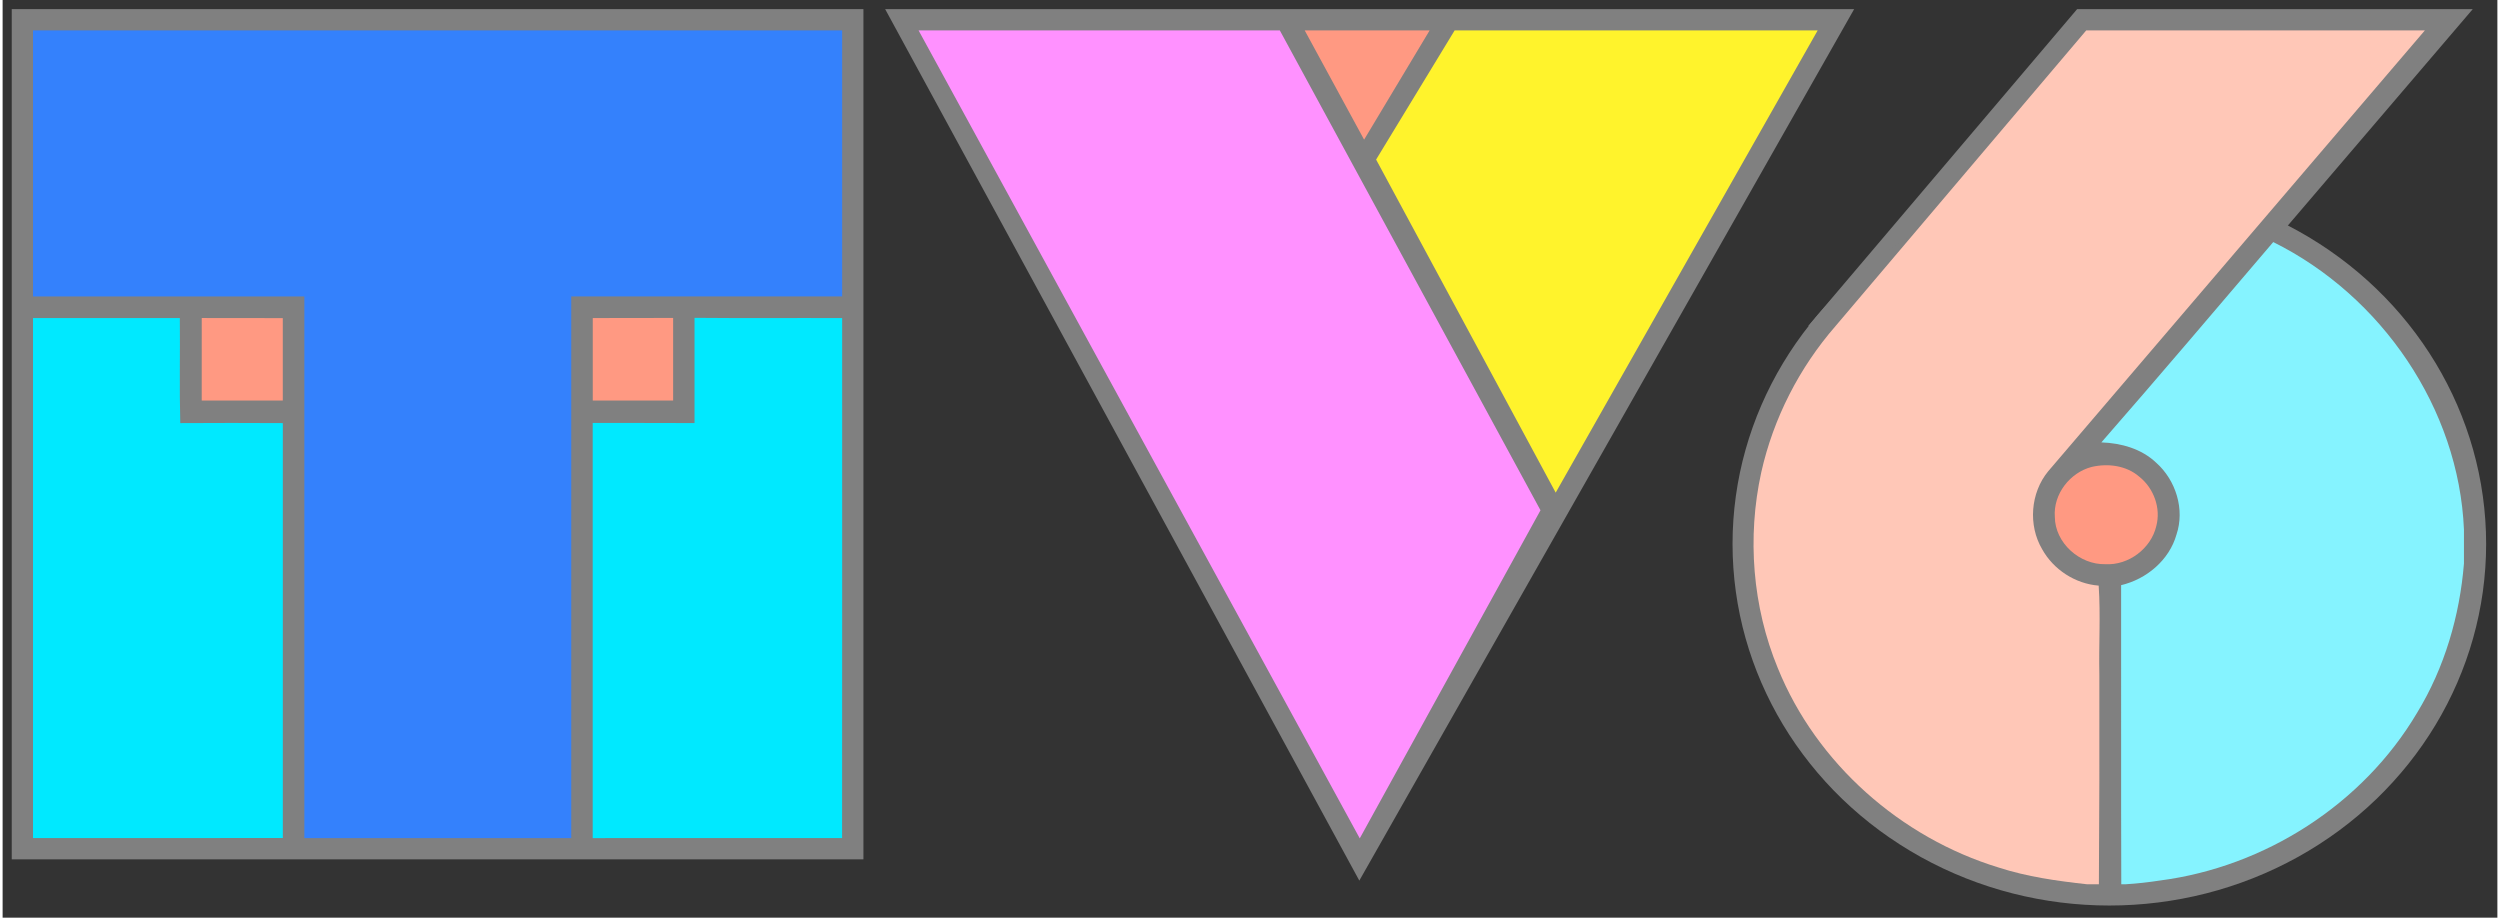 <?xml version="1.0" encoding="UTF-8" ?>
<!DOCTYPE svg PUBLIC "-//W3C//DTD SVG 1.1//EN" "http://www.w3.org/Graphics/SVG/1.1/DTD/svg11.dtd">
<svg width="820pt" height="301pt" viewBox="-10 -10 821 302" version="1.1" xmlns="http://www.w3.org/2000/svg">
<rect x="-10" y="-10" width="821" height="302" fill="#333333" stroke="none"/>
<g id="#000000ff">
<path fill="#808080" opacity="1.00" d=" M -7.00 -7.00 L 273.28 -7.00 L 273.28 272.80 L -7.0 272.80 L -7.00 -7.00 Z" />
<path fill="#808080" opacity="1.00" d=" M 280.43 -7.00 L 599.32 -7.00 L 436.475 279.80 L 280.43 -7.00 Z" />
<path fill="#808080" opacity="1.00" d=" M 672.70 -7.00 L 802.9 -7.00 L 672.93 145.10 L 584.23 97.26 L 672.70 -7.00 Z" />
<ellipse fill="#808080" opacity="1.00" cx="683.3" cy="169" rx="124" ry="119" />
</g>
<g id="#1a3e91ff">
<path fill="#3481fC" opacity="1.00" d=" M 0.00 0.00 L 266.28 0.00 L 266.28 87.55 L 177.13 87.55 L 177.13 122.98 L 177.13 163.98 L 177.13 225.01 L 177.13 265.81 L 89.30 265.81 L 89.30 87.56 L 0.00 87.56 L 0.00 0.00 Z" />
</g>
<g id="#46a3aaff">
<path fill="#00e9ff" opacity="1.00" d=" M 0.00 94.67 C 16.11 94.67 32.21 94.65 48.32 94.68 C 48.43 106.20 48.16 117.72 48.46 129.24 C 59.71 129.17 70.96 129.17 82.21 129.24 C 82.21 174.75 82.22 220.26 82.21 265.77 C 54.81 265.85 27.40 265.78 0.00 265.80 L 0.00 94.67 Z" />
<path fill="#00e9ff" opacity="1.00" d=" M 218.36 94.60 C 234.33 94.76 250.31 94.61 266.28 94.68 C 266.27 151.72 266.32 208.76 266.26 265.80 C 238.90 265.81 211.55 265.79 184.19 265.81 C 184.18 220.27 184.18 174.73 184.19 129.19 C 195.36 129.23 206.53 129.15 217.70 129.23 L 217.70 94.60 Z" />
</g>
<g id="#bc1f82ff">
<path fill="#ff91ff" opacity="1.00" d=" M 291.43 0.00 L 410.31 0.00 L 496.10 157.93 L 436.62 265.90 L 291.43 0.00 Z" />
</g>
<g id="#f9e004ff">
<path fill="#fff32c" opacity="1.00" d=" M 467.85 0.00 L 587.32 0.00 L 501.10 152.12 L 442 42.51 L 467.85 0.00 Z" />
</g>
<g id="#ea7195ff">
<path fill="#ffc7b7" opacity="1.00" d=" M 675.70 0.00 L 787.14 0.00 L 663.17 145.10 C 657.35 152.17 656.53 162.85 661.18 170.73 C 664.90 177.46 672.11 182.13 679.79 182.72 C 680.45 192.45 679.80 202.22 680.01 211.97 C 680.07 234.99 680.01 257.99 679.86 281.00 L 675.93 281.00 C 666.12 279.92 656.28 278.55 646.86 275.49 C 614.62 265.64 586.91 241.25 574.20 209.88 C 565.85 189.62 564.06 166.81 568.75 145.44 C 572.73 127.67 581.27 110.98 593.23 97.26 L 675.70 0.00 Z" />
</g>
<g id="#04a0c1ff">
<path fill="#85f3ff" opacity="1.00" d=" M 737.24 69.66 C 772.80 87.29 798.32 124.36 800.00 164.28 L 800.00 175.45 C 798.60 192.70 793.62 209.74 784.58 224.57 C 766.79 254.65 734.51 275.29 699.95 279.77 C 696.21 280.35 692.46 280.77 688.69 281.00 L 687.23 281.00 C 687.12 248.19 687.23 215.38 687.18 182.57 C 695.55 180.60 703.03 174.32 705.40 165.91 C 708.19 157.63 705.18 148.03 698.74 142.30 C 693.91 137.69 687.20 135.80 680.67 135.59 C 699.72 113.79 718.44 91.69 737.24 69.66 Z" />
</g>
<g id="#d62b1dff">
<path fill="#ff9982" opacity="1.00" d=" M 418.50 0.00 L 459.62 0.00 L 438.05 35.96 L 418.50 0.00 Z" />
<path fill="#ff9982" opacity="1.00" d=" M 55.53 94.66 L 82.20 94.69 L 82.20 121.81 L 55.52 121.81 L 55.53 94.66 Z" />
<path fill="#ff9982" opacity="1.00" d=" M 184.21 94.67 L 210.66 94.63 L 210.66 121.80 L 184.21 121.80 L 184.21 94.67 Z" />
<path fill="#ff9982" opacity="1.00" d=" M 677.49 143.66 C 682.82 142.42 688.89 143.18 693.13 146.86 C 697.91 150.62 700.33 157.21 698.75 163.13 C 697.02 170.54 689.61 176.10 682.00 175.67 C 673.54 175.89 665.42 168.68 665.36 160.08 C 664.81 152.61 670.34 145.51 677.49 143.66 Z" />
</g>
</svg>
